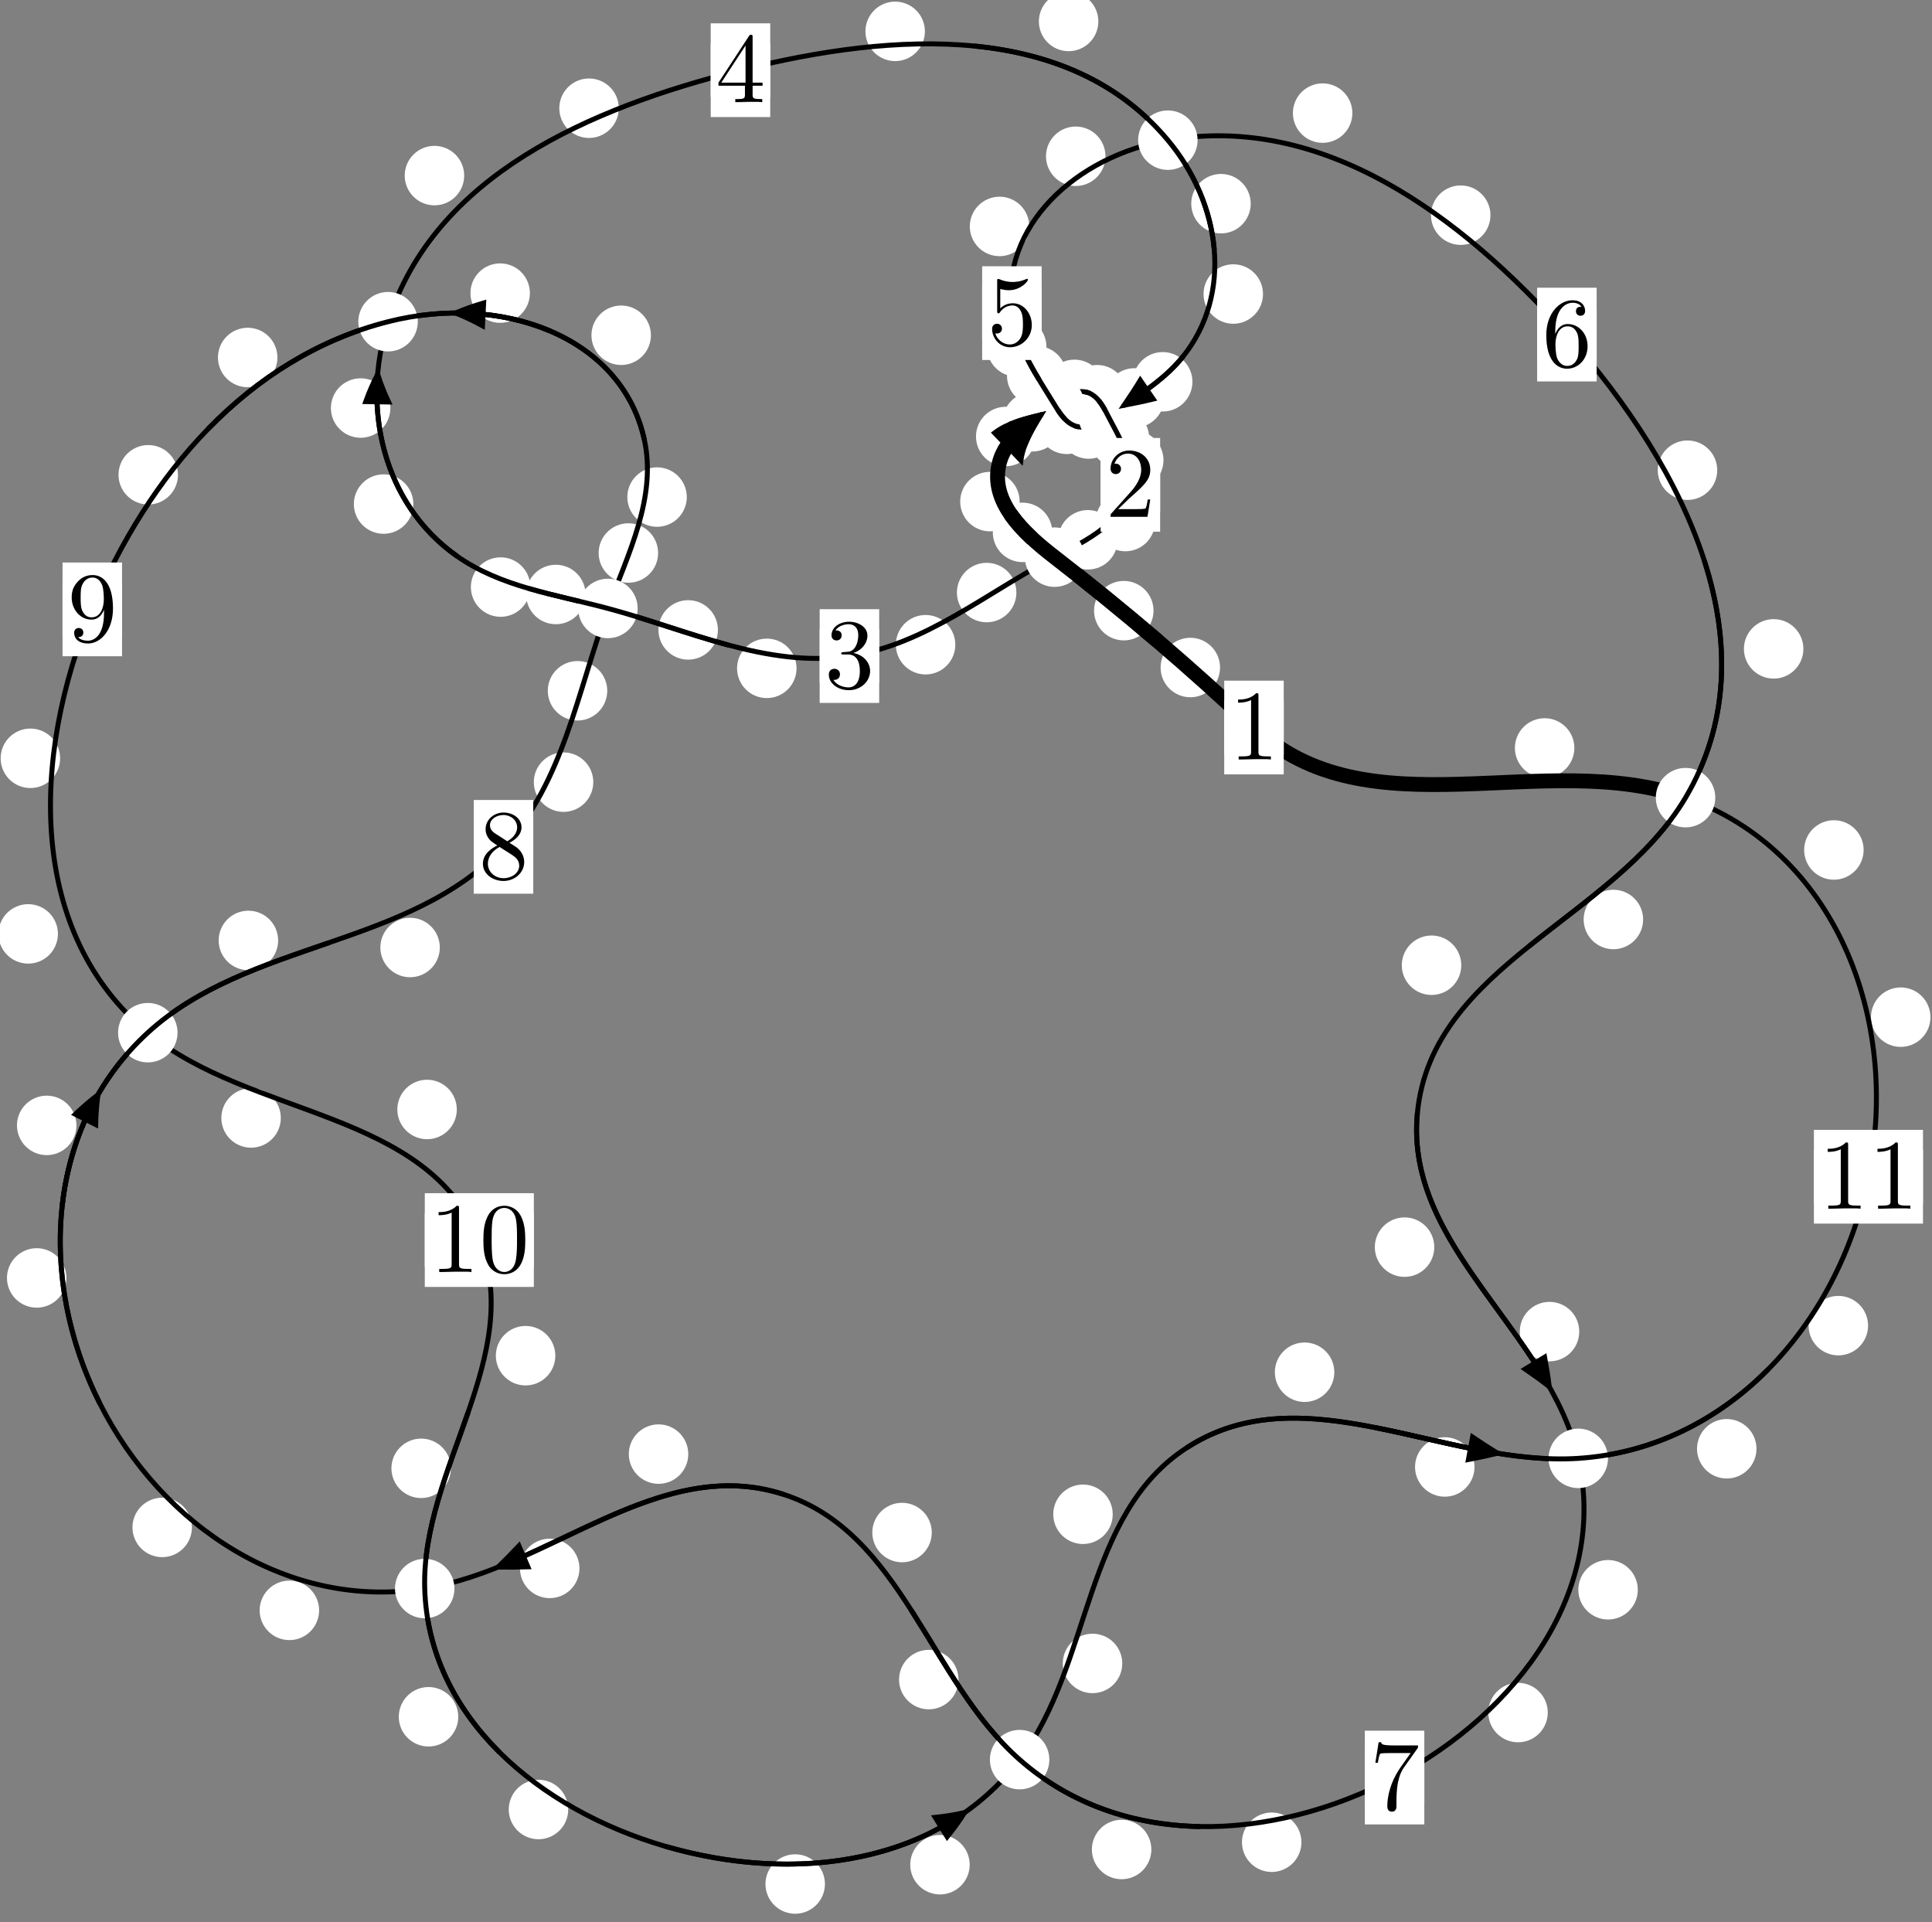 <?xml version="1.0"?>
<!-- Created by MetaPost 1.999 on 2021.07.06:0015 -->
<svg version="1.1" xmlns="http://www.w3.org/2000/svg" xmlns:xlink="http://www.w3.org/1999/xlink" width="194.192" height="193.186" viewBox="0 0 194.192 193.186">
<rect x="0" y="0" width="194.192" height="193.186" fill="#808080" stroke="none"/>
<!-- Original BoundingBox: -106.155518 -136.353424 88.036850 56.832718 -->
  <defs>
    <g transform="scale(0.01,0.01)" id="GLYPHcmr10_48">
      <path style="fill-rule: evenodd;" d="M460 -320C460 -400,455 -480,420 -554C374 -650,292 -666,250 -666C190 -666,117 -640,76 -547C44 -478,39 -400,39 -320C39 -245,43 -155,84 -79C127 2,200 22,249 22C303 22,379 1,423 -94C455 -163,460 -241,460 -320M249 -0C210 -0,151 -25,133 -121C122 -181,122 -273,122 -332C122 -396,122 -462,130 -516C149 -635,224 -644,249 -644C282 -644,348 -626,367 -527C377 -471,377 -395,377 -332C377 -257,377 -189,366 -125C351 -30,294 -0,249 -0"></path>
    </g>
    <g transform="scale(0.01,0.01)" id="GLYPHcmr10_49">
      <path style="fill-rule: evenodd;" d="M294 -640C294 -664,294 -666,271 -666C209 -602,121 -602,89 -602L89 -571C109 -571,168 -571,220 -597L220 -79C220 -43,217 -31,127 -31L95 -31L95 -0L257 -0L130 -3L217 -3L257 -3L297 -3L384 -3L419 -0L419 -31L387 -31C297 -31,294 -42,294 -79"></path>
    </g>
    <g transform="scale(0.01,0.01)" id="GLYPHcmr10_50">
      <path style="fill-rule: evenodd;" d="M127 -77L233 -180C389 -318,449 -372,449 -472C449 -586,359 -666,237 -666C124 -666,50 -574,50 -485C50 -429,100 -429,103 -429C120 -429,155 -441,155 -482C155 -508,137 -534,102 -534C94 -534,92 -534,89 -533C112 -598,166 -635,224 -635C315 -635,358 -554,358 -472C358 -392,308 -313,253 -251L61 -37C50 -26,50 -24,50 -0L421 -0L449 -174L424 -174C419 -144,412 -100,402 -85C395 -77,329 -77,307 -77"></path>
    </g>
    <g transform="scale(0.01,0.01)" id="GLYPHcmr10_51">
      <path style="fill-rule: evenodd;" d="M290 -352C372 -379,430 -449,430 -528C430 -610,342 -666,246 -666C145 -666,69 -606,69 -530C69 -497,91 -478,120 -478C151 -478,171 -500,171 -529C171 -579,124 -579,109 -579C140 -628,206 -641,242 -641C283 -641,338 -619,338 -529C338 -517,336 -459,310 -415C280 -367,246 -364,221 -363C213 -362,189 -360,182 -360C174 -359,167 -358,167 -348C167 -337,174 -337,191 -337L235 -337C317 -337,354 -269,354 -171C354 -35,285 -6,241 -6C198 -6,123 -23,88 -82C123 -77,154 -99,154 -137C154 -173,127 -193,98 -193C74 -193,42 -179,42 -135C42 -44,135 22,244 22C366 22,457 -69,457 -171C457 -253,394 -331,290 -352"></path>
    </g>
    <g transform="scale(0.01,0.01)" id="GLYPHcmr10_52">
      <path style="fill-rule: evenodd;" d="M294 -165L294 -78C294 -42,292 -31,218 -31L197 -31L197 -0L332 -0L238 -3L290 -3L332 -3L374 -3L427 -3L468 -0L468 -31L447 -31C373 -31,371 -42,371 -78L371 -165L471 -165L471 -196L371 -196L371 -651C371 -671,371 -677,355 -677C346 -677,343 -677,335 -665L28 -196L28 -165M300 -196L56 -196L300 -569"></path>
    </g>
    <g transform="scale(0.01,0.01)" id="GLYPHcmr10_53">
      <path style="fill-rule: evenodd;" d="M449 -201C449 -320,367 -420,259 -420C211 -420,168 -404,132 -369L132 -564C152 -558,185 -551,217 -551C340 -551,410 -642,410 -655C410 -661,407 -666,400 -666C399 -666,397 -666,392 -663C372 -654,323 -634,256 -634C216 -634,170 -641,123 -662C115 -665,113 -665,111 -665C101 -665,101 -657,101 -641L101 -345C101 -327,101 -319,115 -319C122 -319,124 -322,128 -328C139 -344,176 -398,257 -398C309 -398,334 -352,342 -334C358 -297,360 -258,360 -208C360 -173,360 -113,336 -71C312 -32,275 -6,229 -6C156 -6,99 -59,82 -118C85 -117,88 -116,99 -116C132 -116,149 -141,149 -165C149 -189,132 -214,99 -214C85 -214,50 -207,50 -161C50 -75,119 22,231 22C347 22,449 -74,449 -201"></path>
    </g>
    <g transform="scale(0.01,0.01)" id="GLYPHcmr10_54">
      <path style="fill-rule: evenodd;" d="M132 -328L132 -352C132 -605,256 -641,307 -641C331 -641,373 -635,395 -601C380 -601,340 -601,340 -556C340 -525,364 -510,386 -510C402 -510,432 -519,432 -558C432 -618,388 -666,305 -666C177 -666,42 -537,42 -316C42 -49,158 22,251 22C362 22,457 -72,457 -204C457 -331,368 -427,257 -427C189 -427,152 -376,132 -328M251 -6C188 -6,158 -66,152 -81C134 -128,134 -208,134 -226C134 -304,166 -404,256 -404C272 -404,318 -404,349 -342C367 -305,367 -254,367 -205C367 -157,367 -107,350 -71C320 -11,274 -6,251 -6"></path>
    </g>
    <g transform="scale(0.01,0.01)" id="GLYPHcmr10_55">
      <path style="fill-rule: evenodd;" d="M476 -609C485 -621,485 -623,485 -644L242 -644C120 -644,118 -657,114 -676L89 -676L56 -470L81 -470C84 -486,93 -549,106 -561C113 -567,191 -567,204 -567L411 -567C400 -551,321 -442,299 -409C209 -274,176 -135,176 -33C176 -23,176 22,222 22C268 22,268 -23,268 -33L268 -84C268 -139,271 -194,279 -248C283 -271,297 -357,341 -419"></path>
    </g>
    <g transform="scale(0.01,0.01)" id="GLYPHcmr10_56">
      <path style="fill-rule: evenodd;" d="M163 -457C117 -487,113 -521,113 -538C113 -599,178 -641,249 -641C322 -641,386 -589,386 -517C386 -460,347 -412,287 -377M309 -362C381 -399,430 -451,430 -517C430 -609,341 -666,250 -666C150 -666,69 -592,69 -499C69 -481,71 -436,113 -389C124 -377,161 -352,186 -335C128 -306,42 -250,42 -151C42 -45,144 22,249 22C362 22,457 -61,457 -168C457 -204,446 -249,408 -291C389 -312,373 -322,309 -362M209 -320L332 -242C360 -223,407 -193,407 -132C407 -58,332 -6,250 -6C164 -6,92 -68,92 -151C92 -209,124 -273,209 -320"></path>
    </g>
    <g transform="scale(0.01,0.01)" id="GLYPHcmr10_57">
      <path style="fill-rule: evenodd;" d="M367 -318L367 -286C367 -52,263 -6,205 -6C188 -6,134 -8,107 -42C151 -42,159 -71,159 -88C159 -119,135 -134,113 -134C97 -134,67 -125,67 -86C67 -19,121 22,206 22C335 22,457 -114,457 -329C457 -598,342 -666,253 -666C198 -666,149 -648,106 -603C65 -558,42 -516,42 -441C42 -316,130 -218,242 -218C303 -218,344 -260,367 -318M243 -241C227 -241,181 -241,150 -304C132 -341,132 -391,132 -440C132 -494,132 -541,153 -578C180 -628,218 -641,253 -641C299 -641,332 -607,349 -562C361 -530,365 -467,365 -421C365 -338,331 -241,243 -241"></path>
    </g>
  </defs>
  <path d="M122.633 67.093C122.633 66.3,122.318 65.54,121.757 64.98C121.197 64.419,120.437 64.104,119.644 64.104C118.851 64.104,118.091 64.419,117.531 64.98C116.97 65.54,116.655 66.3,116.655 67.093C116.655 67.886,116.97 68.646,117.531 69.206C118.091 69.767,118.851 70.082,119.644 70.082C120.437 70.082,121.197 69.767,121.757 69.206C122.318 68.646,122.633 67.886,122.633 67.093Z" style="fill: rgb(100%,100%,100%);stroke: none;"></path>
  <path d="M129.03 73.124C129.03 72.332,128.715 71.572,128.155 71.011C127.594 70.451,126.834 70.136,126.041 70.136C125.249 70.136,124.488 70.451,123.928 71.011C123.367 71.572,123.053 72.332,123.053 73.124C123.053 73.917,123.367 74.677,123.928 75.238C124.488 75.798,125.249 76.113,126.041 76.113C126.834 76.113,127.594 75.798,128.155 75.238C128.715 74.677,129.03 73.917,129.03 73.124Z" style="fill: rgb(100%,100%,100%);stroke: none;"></path>
  <path d="M105.768 53.51C105.768 52.717,105.453 51.957,104.893 51.397C104.332 50.836,103.572 50.521,102.78 50.521C101.987 50.521,101.227 50.836,100.666 51.397C100.106 51.957,99.791 52.717,99.791 53.51C99.791 54.303,100.106 55.063,100.666 55.623C101.227 56.184,101.987 56.499,102.78 56.499C103.572 56.499,104.332 56.184,104.893 55.623C105.453 55.063,105.768 54.303,105.768 53.51Z" style="fill: rgb(100%,100%,100%);stroke: none;"></path>
  <path d="M115.944 61.378C115.944 60.585,115.629 59.825,115.069 59.265C114.508 58.704,113.748 58.389,112.956 58.389C112.163 58.389,111.403 58.704,110.842 59.265C110.282 59.825,109.967 60.585,109.967 61.378C109.967 62.171,110.282 62.931,110.842 63.491C111.403 64.052,112.163 64.367,112.956 64.367C113.748 64.367,114.508 64.052,115.069 63.491C115.629 62.931,115.944 62.171,115.944 61.378Z" style="fill: rgb(100%,100%,100%);stroke: none;"></path>
  <path d="M104.078 43.872C104.078 43.08,103.763 42.32,103.202 41.759C102.642 41.199,101.882 40.884,101.089 40.884C100.296 40.884,99.536 41.199,98.976 41.759C98.415 42.32,98.1 43.08,98.1 43.872C98.1 44.665,98.415 45.425,98.976 45.986C99.536 46.546,100.296 46.861,101.089 46.861C101.882 46.861,102.642 46.546,103.202 45.986C103.763 45.425,104.078 44.665,104.078 43.872Z" style="fill: rgb(100%,100%,100%);stroke: none;"></path>
  <path d="M102.49 50.416C102.49 49.623,102.175 48.863,101.615 48.303C101.054 47.742,100.294 47.427,99.501 47.427C98.709 47.427,97.949 47.742,97.388 48.303C96.828 48.863,96.513 49.623,96.513 50.416C96.513 51.209,96.828 51.969,97.388 52.529C97.949 53.09,98.709 53.405,99.501 53.405C100.294 53.405,101.054 53.09,101.615 52.529C102.175 51.969,102.49 51.209,102.49 50.416Z" style="fill: rgb(100%,100%,100%);stroke: none;"></path>
  <path d="M109.949 39.957C109.949 39.164,109.634 38.404,109.074 37.844C108.513 37.283,107.753 36.968,106.961 36.968C106.168 36.968,105.408 37.283,104.847 37.844C104.287 38.404,103.972 39.164,103.972 39.957C103.972 40.75,104.287 41.51,104.847 42.07C105.408 42.631,106.168 42.946,106.961 42.946C107.753 42.946,108.513 42.631,109.074 42.07C109.634 41.51,109.949 40.75,109.949 39.957Z" style="fill: rgb(100%,100%,100%);stroke: none;"></path>
  <path d="M106.758 42.394C106.758 41.602,106.443 40.842,105.883 40.281C105.322 39.721,104.562 39.406,103.77 39.406C102.977 39.406,102.217 39.721,101.656 40.281C101.096 40.842,100.781 41.602,100.781 42.394C100.781 43.187,101.096 43.947,101.656 44.508C102.217 45.068,102.977 45.383,103.77 45.383C104.562 45.383,105.322 45.068,105.883 44.508C106.443 43.947,106.758 43.187,106.758 42.394Z" style="fill: rgb(100%,100%,100%);stroke: none;"></path>
  <path d="M113.265 39.671C113.265 38.879,112.95 38.119,112.39 37.558C111.829 36.998,111.069 36.683,110.277 36.683C109.484 36.683,108.724 36.998,108.163 37.558C107.603 38.119,107.288 38.879,107.288 39.671C107.288 40.464,107.603 41.224,108.163 41.785C108.724 42.345,109.484 42.66,110.277 42.66C111.069 42.66,111.829 42.345,112.39 41.785C112.95 41.224,113.265 40.464,113.265 39.671Z" style="fill: rgb(100%,100%,100%);stroke: none;"></path>
  <path d="M110.986 39.136C110.986 38.343,110.671 37.583,110.11 37.022C109.55 36.462,108.79 36.147,107.997 36.147C107.204 36.147,106.444 36.462,105.884 37.022C105.323 37.583,105.008 38.343,105.008 39.136C105.008 39.928,105.323 40.688,105.884 41.249C106.444 41.809,107.204 42.124,107.997 42.124C108.79 42.124,109.55 41.809,110.11 41.249C110.671 40.688,110.986 39.928,110.986 39.136Z" style="fill: rgb(100%,100%,100%);stroke: none;"></path>
  <path d="M115.504 44.024C115.504 43.231,115.189 42.471,114.629 41.91C114.068 41.35,113.308 41.035,112.515 41.035C111.723 41.035,110.962 41.35,110.402 41.91C109.842 42.471,109.527 43.231,109.527 44.024C109.527 44.816,109.842 45.577,110.402 46.137C110.962 46.698,111.723 47.013,112.515 47.013C113.308 47.013,114.068 46.698,114.629 46.137C115.189 45.577,115.504 44.816,115.504 44.024Z" style="fill: rgb(100%,100%,100%);stroke: none;"></path>
  <path d="M113.837 40.785C113.837 39.992,113.522 39.232,112.962 38.671C112.401 38.111,111.641 37.796,110.848 37.796C110.056 37.796,109.296 38.111,108.735 38.671C108.175 39.232,107.86 39.992,107.86 40.785C107.86 41.577,108.175 42.337,108.735 42.898C109.296 43.458,110.056 43.773,110.848 43.773C111.641 43.773,112.401 43.458,112.962 42.898C113.522 42.337,113.837 41.577,113.837 40.785Z" style="fill: rgb(100%,100%,100%);stroke: none;"></path>
  <path d="M116.102 52.422C116.102 51.63,115.787 50.87,115.226 50.309C114.666 49.749,113.906 49.434,113.113 49.434C112.32 49.434,111.56 49.749,111 50.309C110.439 50.87,110.124 51.63,110.124 52.422C110.124 53.215,110.439 53.975,111 54.536C111.56 55.096,112.32 55.411,113.113 55.411C113.906 55.411,114.666 55.096,115.226 54.536C115.787 53.975,116.102 53.215,116.102 52.422Z" style="fill: rgb(100%,100%,100%);stroke: none;"></path>
  <path d="M116.945 46.255C116.945 45.462,116.63 44.702,116.07 44.142C115.509 43.581,114.749 43.266,113.956 43.266C113.163 43.266,112.403 43.581,111.843 44.142C111.282 44.702,110.967 45.462,110.967 46.255C110.967 47.048,111.282 47.808,111.843 48.368C112.403 48.929,113.163 49.244,113.956 49.244C114.749 49.244,115.509 48.929,116.07 48.368C116.63 47.808,116.945 47.048,116.945 46.255Z" style="fill: rgb(100%,100%,100%);stroke: none;"></path>
  <path d="M102.161 59.558C102.161 58.765,101.846 58.005,101.286 57.444C100.725 56.884,99.965 56.569,99.172 56.569C98.38 56.569,97.619 56.884,97.059 57.444C96.498 58.005,96.183 58.765,96.183 59.558C96.183 60.35,96.498 61.111,97.059 61.671C97.619 62.231,98.38 62.546,99.172 62.546C99.965 62.546,100.725 62.231,101.286 61.671C101.846 61.111,102.161 60.35,102.161 59.558Z" style="fill: rgb(100%,100%,100%);stroke: none;"></path>
  <path d="M112.338 54.255C112.338 53.462,112.023 52.702,111.463 52.141C110.902 51.581,110.142 51.266,109.349 51.266C108.557 51.266,107.797 51.581,107.236 52.141C106.676 52.702,106.361 53.462,106.361 54.255C106.361 55.047,106.676 55.808,107.236 56.368C107.797 56.929,108.557 57.243,109.349 57.243C110.142 57.243,110.902 56.929,111.463 56.368C112.023 55.808,112.338 55.047,112.338 54.255Z" style="fill: rgb(100%,100%,100%);stroke: none;"></path>
  <path d="M80.062 67.177C80.062 66.384,79.747 65.624,79.187 65.063C78.627 64.503,77.866 64.188,77.074 64.188C76.281 64.188,75.521 64.503,74.96 65.063C74.4 65.624,74.085 66.384,74.085 67.177C74.085 67.969,74.4 68.73,74.96 69.29C75.521 69.85,76.281 70.165,77.074 70.165C77.866 70.165,78.627 69.85,79.187 69.29C79.747 68.73,80.062 67.969,80.062 67.177Z" style="fill: rgb(100%,100%,100%);stroke: none;"></path>
  <path d="M96.022 64.802C96.022 64.009,95.707 63.249,95.146 62.688C94.586 62.128,93.826 61.813,93.033 61.813C92.24 61.813,91.48 62.128,90.92 62.688C90.359 63.249,90.044 64.009,90.044 64.802C90.044 65.594,90.359 66.355,90.92 66.915C91.48 67.476,92.24 67.79,93.033 67.79C93.826 67.79,94.586 67.476,95.146 66.915C95.707 66.355,96.022 65.594,96.022 64.802Z" style="fill: rgb(100%,100%,100%);stroke: none;"></path>
  <path d="M58.857 59.752C58.857 58.96,58.542 58.2,57.982 57.639C57.421 57.079,56.661 56.764,55.868 56.764C55.076 56.764,54.316 57.079,53.755 57.639C53.195 58.2,52.88 58.96,52.88 59.752C52.88 60.545,53.195 61.305,53.755 61.866C54.316 62.426,55.076 62.741,55.868 62.741C56.661 62.741,57.421 62.426,57.982 61.866C58.542 61.305,58.857 60.545,58.857 59.752Z" style="fill: rgb(100%,100%,100%);stroke: none;"></path>
  <path d="M72.16 63.313C72.16 62.521,71.845 61.76,71.284 61.2C70.724 60.639,69.964 60.325,69.171 60.325C68.378 60.325,67.618 60.639,67.058 61.2C66.497 61.76,66.182 62.521,66.182 63.313C66.182 64.106,66.497 64.866,67.058 65.427C67.618 65.987,68.378 66.302,69.171 66.302C69.964 66.302,70.724 65.987,71.284 65.427C71.845 64.866,72.16 64.106,72.16 63.313Z" style="fill: rgb(100%,100%,100%);stroke: none;"></path>
  <path d="M41.545 50.665C41.545 49.872,41.23 49.112,40.669 48.551C40.109 47.991,39.349 47.676,38.556 47.676C37.763 47.676,37.003 47.991,36.443 48.551C35.882 49.112,35.567 49.872,35.567 50.665C35.567 51.457,35.882 52.218,36.443 52.778C37.003 53.339,37.763 53.653,38.556 53.653C39.349 53.653,40.109 53.339,40.669 52.778C41.23 52.218,41.545 51.457,41.545 50.665Z" style="fill: rgb(100%,100%,100%);stroke: none;"></path>
  <path d="M53.307 59.007C53.307 58.214,52.992 57.454,52.431 56.894C51.871 56.333,51.111 56.018,50.318 56.018C49.525 56.018,48.765 56.333,48.205 56.894C47.644 57.454,47.329 58.214,47.329 59.007C47.329 59.8,47.644 60.56,48.205 61.12C48.765 61.681,49.525 61.996,50.318 61.996C51.111 61.996,51.871 61.681,52.431 61.12C52.992 60.56,53.307 59.8,53.307 59.007Z" style="fill: rgb(100%,100%,100%);stroke: none;"></path>
  <path d="M46.657 17.65C46.657 16.857,46.342 16.097,45.781 15.536C45.221 14.976,44.461 14.661,43.668 14.661C42.875 14.661,42.115 14.976,41.555 15.536C40.994 16.097,40.679 16.857,40.679 17.65C40.679 18.443,40.994 19.203,41.555 19.763C42.115 20.324,42.875 20.639,43.668 20.639C44.461 20.639,45.221 20.324,45.781 19.763C46.342 19.203,46.657 18.443,46.657 17.65Z" style="fill: rgb(100%,100%,100%);stroke: none;"></path>
  <path d="M39.238 41.012C39.238 40.219,38.923 39.459,38.362 38.899C37.802 38.338,37.041 38.023,36.249 38.023C35.456 38.023,34.696 38.338,34.135 38.899C33.575 39.459,33.26 40.219,33.26 41.012C33.26 41.805,33.575 42.565,34.135 43.125C34.696 43.686,35.456 44.001,36.249 44.001C37.041 44.001,37.802 43.686,38.362 43.125C38.923 42.565,39.238 41.805,39.238 41.012Z" style="fill: rgb(100%,100%,100%);stroke: none;"></path>
  <path d="M92.965 3.152C92.965 2.36,92.65 1.599,92.089 1.039C91.529 0.478,90.769 0.163,89.976 0.163C89.183 0.163,88.423 0.478,87.863 1.039C87.302 1.599,86.987 2.36,86.987 3.152C86.987 3.945,87.302 4.705,87.863 5.266C88.423 5.826,89.183 6.141,89.976 6.141C90.769 6.141,91.529 5.826,92.089 5.266C92.65 4.705,92.965 3.945,92.965 3.152Z" style="fill: rgb(100%,100%,100%);stroke: none;"></path>
  <path d="M62.194 10.877C62.194 10.084,61.879 9.324,61.319 8.764C60.758 8.203,59.998 7.888,59.206 7.888C58.413 7.888,57.653 8.203,57.092 8.764C56.532 9.324,56.217 10.084,56.217 10.877C56.217 11.67,56.532 12.43,57.092 12.99C57.653 13.551,58.413 13.866,59.206 13.866C59.998 13.866,60.758 13.551,61.319 12.99C61.879 12.43,62.194 11.67,62.194 10.877Z" style="fill: rgb(100%,100%,100%);stroke: none;"></path>
  <path d="M125.714 20.474C125.714 19.681,125.399 18.921,124.838 18.36C124.278 17.8,123.518 17.485,122.725 17.485C121.932 17.485,121.172 17.8,120.612 18.36C120.051 18.921,119.736 19.681,119.736 20.474C119.736 21.266,120.051 22.026,120.612 22.587C121.172 23.147,121.932 23.462,122.725 23.462C123.518 23.462,124.278 23.147,124.838 22.587C125.399 22.026,125.714 21.266,125.714 20.474Z" style="fill: rgb(100%,100%,100%);stroke: none;"></path>
  <path d="M110.399 2.156C110.399 1.363,110.084 0.603,109.523 0.043C108.963 -0.518,108.203 -0.833,107.41 -0.833C106.617 -0.833,105.857 -0.518,105.297 0.043C104.736 0.603,104.421 1.363,104.421 2.156C104.421 2.949,104.736 3.709,105.297 4.269C105.857 4.83,106.617 5.145,107.41 5.145C108.203 5.145,108.963 4.83,109.523 4.269C110.084 3.709,110.399 2.949,110.399 2.156Z" style="fill: rgb(100%,100%,100%);stroke: none;"></path>
  <path d="M119.856 38.374C119.856 37.582,119.541 36.822,118.981 36.261C118.42 35.701,117.66 35.386,116.867 35.386C116.075 35.386,115.314 35.701,114.754 36.261C114.193 36.822,113.878 37.582,113.878 38.374C113.878 39.167,114.193 39.927,114.754 40.488C115.314 41.048,116.075 41.363,116.867 41.363C117.66 41.363,118.42 41.048,118.981 40.488C119.541 39.927,119.856 39.167,119.856 38.374Z" style="fill: rgb(100%,100%,100%);stroke: none;"></path>
  <path d="M126.949 29.553C126.949 28.76,126.634 28,126.073 27.44C125.513 26.879,124.753 26.564,123.96 26.564C123.167 26.564,122.407 26.879,121.847 27.44C121.286 28,120.971 28.76,120.971 29.553C120.971 30.346,121.286 31.106,121.847 31.666C122.407 32.227,123.167 32.542,123.96 32.542C124.753 32.542,125.513 32.227,126.073 31.666C126.634 31.106,126.949 30.346,126.949 29.553Z" style="fill: rgb(100%,100%,100%);stroke: none;"></path>
  <path d="M113.429 42.447C113.429 41.655,113.114 40.894,112.554 40.334C111.993 39.774,111.233 39.459,110.441 39.459C109.648 39.459,108.888 39.774,108.327 40.334C107.767 40.894,107.452 41.655,107.452 42.447C107.452 43.24,107.767 44,108.327 44.561C108.888 45.121,109.648 45.436,110.441 45.436C111.233 45.436,111.993 45.121,112.554 44.561C113.114 44,113.429 43.24,113.429 42.447Z" style="fill: rgb(100%,100%,100%);stroke: none;"></path>
  <path d="M117.013 39.996C117.013 39.203,116.698 38.443,116.138 37.883C115.577 37.322,114.817 37.007,114.024 37.007C113.232 37.007,112.472 37.322,111.911 37.883C111.351 38.443,111.036 39.203,111.036 39.996C111.036 40.789,111.351 41.549,111.911 42.109C112.472 42.67,113.232 42.985,114.024 42.985C114.817 42.985,115.577 42.67,116.138 42.109C116.698 41.549,117.013 40.789,117.013 39.996Z" style="fill: rgb(100%,100%,100%);stroke: none;"></path>
  <path d="M110.224 42.652C110.224 41.859,109.909 41.099,109.348 40.539C108.788 39.978,108.028 39.663,107.235 39.663C106.442 39.663,105.682 39.978,105.122 40.539C104.561 41.099,104.246 41.859,104.246 42.652C104.246 43.445,104.561 44.205,105.122 44.765C105.682 45.326,106.442 45.641,107.235 45.641C108.028 45.641,108.788 45.326,109.348 44.765C109.909 44.205,110.224 43.445,110.224 42.652Z" style="fill: rgb(100%,100%,100%);stroke: none;"></path>
  <path d="M112.415 43.121C112.415 42.328,112.1 41.568,111.539 41.008C110.979 40.447,110.219 40.132,109.426 40.132C108.633 40.132,107.873 40.447,107.313 41.008C106.752 41.568,106.437 42.328,106.437 43.121C106.437 43.914,106.752 44.674,107.313 45.234C107.873 45.795,108.633 46.11,109.426 46.11C110.219 46.11,110.979 45.795,111.539 45.234C112.1 44.674,112.415 43.914,112.415 43.121Z" style="fill: rgb(100%,100%,100%);stroke: none;"></path>
  <path d="M107.195 37.771C107.195 36.978,106.88 36.218,106.32 35.658C105.759 35.097,104.999 34.782,104.206 34.782C103.414 34.782,102.653 35.097,102.093 35.658C101.532 36.218,101.217 36.978,101.217 37.771C101.217 38.564,101.532 39.324,102.093 39.884C102.653 40.445,103.414 40.76,104.206 40.76C104.999 40.76,105.759 40.445,106.32 39.884C106.88 39.324,107.195 38.564,107.195 37.771Z" style="fill: rgb(100%,100%,100%);stroke: none;"></path>
  <path d="M109.574 41.643C109.574 40.851,109.259 40.09,108.698 39.53C108.138 38.969,107.378 38.655,106.585 38.655C105.792 38.655,105.032 38.969,104.472 39.53C103.911 40.09,103.596 40.851,103.596 41.643C103.596 42.436,103.911 43.196,104.472 43.757C105.032 44.317,105.792 44.632,106.585 44.632C107.378 44.632,108.138 44.317,108.698 43.757C109.259 43.196,109.574 42.436,109.574 41.643Z" style="fill: rgb(100%,100%,100%);stroke: none;"></path>
  <path d="M103.456 22.759C103.456 21.967,103.141 21.206,102.58 20.646C102.02 20.085,101.26 19.771,100.467 19.771C99.674 19.771,98.914 20.085,98.354 20.646C97.793 21.206,97.478 21.967,97.478 22.759C97.478 23.552,97.793 24.312,98.354 24.873C98.914 25.433,99.674 25.748,100.467 25.748C101.26 25.748,102.02 25.433,102.58 24.873C103.141 24.312,103.456 23.552,103.456 22.759Z" style="fill: rgb(100%,100%,100%);stroke: none;"></path>
  <path d="M105.185 34.875C105.185 34.082,104.87 33.322,104.309 32.761C103.749 32.201,102.989 31.886,102.196 31.886C101.403 31.886,100.643 32.201,100.083 32.761C99.522 33.322,99.207 34.082,99.207 34.875C99.207 35.667,99.522 36.427,100.083 36.988C100.643 37.548,101.403 37.863,102.196 37.863C102.989 37.863,103.749 37.548,104.309 36.988C104.87 36.427,105.185 35.667,105.185 34.875Z" style="fill: rgb(100%,100%,100%);stroke: none;"></path>
  <path d="M135.931 11.367C135.931 10.575,135.616 9.815,135.056 9.254C134.495 8.694,133.735 8.379,132.942 8.379C132.15 8.379,131.39 8.694,130.829 9.254C130.269 9.815,129.954 10.575,129.954 11.367C129.954 12.16,130.269 12.92,130.829 13.481C131.39 14.041,132.15 14.356,132.942 14.356C133.735 14.356,134.495 14.041,135.056 13.481C135.616 12.92,135.931 12.16,135.931 11.367Z" style="fill: rgb(100%,100%,100%);stroke: none;"></path>
  <path d="M111.114 15.707C111.114 14.914,110.799 14.154,110.238 13.593C109.678 13.033,108.918 12.718,108.125 12.718C107.332 12.718,106.572 13.033,106.012 13.593C105.451 14.154,105.136 14.914,105.136 15.707C105.136 16.499,105.451 17.26,106.012 17.82C106.572 18.381,107.332 18.695,108.125 18.695C108.918 18.695,109.678 18.381,110.238 17.82C110.799 17.26,111.114 16.499,111.114 15.707Z" style="fill: rgb(100%,100%,100%);stroke: none;"></path>
  <path d="M172.606 47.26C172.606 46.468,172.291 45.707,171.73 45.147C171.17 44.586,170.41 44.272,169.617 44.272C168.824 44.272,168.064 44.586,167.504 45.147C166.943 45.707,166.628 46.468,166.628 47.26C166.628 48.053,166.943 48.813,167.504 49.374C168.064 49.934,168.824 50.249,169.617 50.249C170.41 50.249,171.17 49.934,171.73 49.374C172.291 48.813,172.606 48.053,172.606 47.26Z" style="fill: rgb(100%,100%,100%);stroke: none;"></path>
  <path d="M149.81 21.627C149.81 20.834,149.495 20.074,148.935 19.513C148.374 18.953,147.614 18.638,146.821 18.638C146.029 18.638,145.269 18.953,144.708 19.513C144.148 20.074,143.833 20.834,143.833 21.627C143.833 22.419,144.148 23.18,144.708 23.74C145.269 24.301,146.029 24.616,146.821 24.616C147.614 24.616,148.374 24.301,148.935 23.74C149.495 23.18,149.81 22.419,149.81 21.627Z" style="fill: rgb(100%,100%,100%);stroke: none;"></path>
  <path d="M165.156 92.419C165.156 91.626,164.841 90.866,164.281 90.305C163.72 89.745,162.96 89.43,162.167 89.43C161.375 89.43,160.615 89.745,160.054 90.305C159.494 90.866,159.179 91.626,159.179 92.419C159.179 93.211,159.494 93.972,160.054 94.532C160.615 95.093,161.375 95.408,162.167 95.408C162.96 95.408,163.72 95.093,164.281 94.532C164.841 93.972,165.156 93.211,165.156 92.419Z" style="fill: rgb(100%,100%,100%);stroke: none;"></path>
  <path d="M181.265 65.219C181.265 64.426,180.951 63.666,180.39 63.106C179.83 62.545,179.069 62.23,178.277 62.23C177.484 62.23,176.724 62.545,176.163 63.106C175.603 63.666,175.288 64.426,175.288 65.219C175.288 66.012,175.603 66.772,176.163 67.332C176.724 67.893,177.484 68.208,178.277 68.208C179.069 68.208,179.83 67.893,180.39 67.332C180.951 66.772,181.265 66.012,181.265 65.219Z" style="fill: rgb(100%,100%,100%);stroke: none;"></path>
  <path d="M144.165 125.352C144.165 124.559,143.851 123.799,143.29 123.238C142.73 122.678,141.969 122.363,141.177 122.363C140.384 122.363,139.624 122.678,139.063 123.238C138.503 123.799,138.188 124.559,138.188 125.352C138.188 126.144,138.503 126.904,139.063 127.465C139.624 128.025,140.384 128.34,141.177 128.34C141.969 128.34,142.73 128.025,143.29 127.465C143.851 126.904,144.165 126.144,144.165 125.352Z" style="fill: rgb(100%,100%,100%);stroke: none;"></path>
  <path d="M146.877 97.017C146.877 96.224,146.562 95.464,146.002 94.903C145.441 94.343,144.681 94.028,143.888 94.028C143.096 94.028,142.335 94.343,141.775 94.903C141.214 95.464,140.899 96.224,140.899 97.017C140.899 97.809,141.214 98.57,141.775 99.13C142.335 99.691,143.096 100.005,143.888 100.005C144.681 100.005,145.441 99.691,146.002 99.13C146.562 98.57,146.877 97.809,146.877 97.017Z" style="fill: rgb(100%,100%,100%);stroke: none;"></path>
  <path d="M164.621 159.789C164.621 158.997,164.306 158.236,163.745 157.676C163.185 157.115,162.425 156.8,161.632 156.8C160.839 156.8,160.079 157.115,159.519 157.676C158.958 158.236,158.643 158.997,158.643 159.789C158.643 160.582,158.958 161.342,159.519 161.903C160.079 162.463,160.839 162.778,161.632 162.778C162.425 162.778,163.185 162.463,163.745 161.903C164.306 161.342,164.621 160.582,164.621 159.789Z" style="fill: rgb(100%,100%,100%);stroke: none;"></path>
  <path d="M158.736 133.841C158.736 133.048,158.421 132.288,157.861 131.728C157.3 131.167,156.54 130.852,155.747 130.852C154.955 130.852,154.195 131.167,153.634 131.728C153.074 132.288,152.759 133.048,152.759 133.841C152.759 134.634,153.074 135.394,153.634 135.954C154.195 136.515,154.955 136.83,155.747 136.83C156.54 136.83,157.3 136.515,157.861 135.954C158.421 135.394,158.736 134.634,158.736 133.841Z" style="fill: rgb(100%,100%,100%);stroke: none;"></path>
  <path d="M130.812 185.165C130.812 184.373,130.497 183.613,129.936 183.052C129.376 182.492,128.616 182.177,127.823 182.177C127.03 182.177,126.27 182.492,125.71 183.052C125.149 183.613,124.834 184.373,124.834 185.165C124.834 185.958,125.149 186.718,125.71 187.279C126.27 187.839,127.03 188.154,127.823 188.154C128.616 188.154,129.376 187.839,129.936 187.279C130.497 186.718,130.812 185.958,130.812 185.165Z" style="fill: rgb(100%,100%,100%);stroke: none;"></path>
  <path d="M155.572 172.131C155.572 171.338,155.257 170.578,154.697 170.018C154.136 169.457,153.376 169.142,152.583 169.142C151.791 169.142,151.031 169.457,150.47 170.018C149.91 170.578,149.595 171.338,149.595 172.131C149.595 172.924,149.91 173.684,150.47 174.244C151.031 174.805,151.791 175.12,152.583 175.12C153.376 175.12,154.136 174.805,154.697 174.244C155.257 173.684,155.572 172.924,155.572 172.131Z" style="fill: rgb(100%,100%,100%);stroke: none;"></path>
  <path d="M96.344 168.817C96.344 168.025,96.029 167.264,95.469 166.704C94.909 166.143,94.148 165.829,93.356 165.829C92.563 165.829,91.803 166.143,91.242 166.704C90.682 167.264,90.367 168.025,90.367 168.817C90.367 169.61,90.682 170.37,91.242 170.931C91.803 171.491,92.563 171.806,93.356 171.806C94.148 171.806,94.909 171.491,95.469 170.931C96.029 170.37,96.344 169.61,96.344 168.817Z" style="fill: rgb(100%,100%,100%);stroke: none;"></path>
  <path d="M115.726 185.894C115.726 185.102,115.411 184.341,114.85 183.781C114.29 183.22,113.53 182.906,112.737 182.906C111.944 182.906,111.184 183.22,110.624 183.781C110.063 184.341,109.748 185.102,109.748 185.894C109.748 186.687,110.063 187.447,110.624 188.008C111.184 188.568,111.944 188.883,112.737 188.883C113.53 188.883,114.29 188.568,114.85 188.008C115.411 187.447,115.726 186.687,115.726 185.894Z" style="fill: rgb(100%,100%,100%);stroke: none;"></path>
  <path d="M69.181 146.153C69.181 145.361,68.866 144.6,68.306 144.04C67.745 143.479,66.985 143.165,66.192 143.165C65.4 143.165,64.64 143.479,64.079 144.04C63.519 144.6,63.204 145.361,63.204 146.153C63.204 146.946,63.519 147.706,64.079 148.267C64.64 148.827,65.4 149.142,66.192 149.142C66.985 149.142,67.745 148.827,68.306 148.267C68.866 147.706,69.181 146.946,69.181 146.153Z" style="fill: rgb(100%,100%,100%);stroke: none;"></path>
  <path d="M93.656 154.037C93.656 153.244,93.341 152.484,92.78 151.924C92.22 151.363,91.46 151.048,90.667 151.048C89.874 151.048,89.114 151.363,88.553 151.924C87.993 152.484,87.678 153.244,87.678 154.037C87.678 154.83,87.993 155.59,88.553 156.15C89.114 156.711,89.874 157.026,90.667 157.026C91.46 157.026,92.22 156.711,92.78 156.15C93.341 155.59,93.656 154.83,93.656 154.037Z" style="fill: rgb(100%,100%,100%);stroke: none;"></path>
  <path d="M32.076 161.859C32.076 161.067,31.761 160.306,31.201 159.746C30.64 159.185,29.88 158.87,29.087 158.87C28.295 158.87,27.534 159.185,26.974 159.746C26.413 160.306,26.098 161.067,26.098 161.859C26.098 162.652,26.413 163.412,26.974 163.973C27.534 164.533,28.295 164.848,29.087 164.848C29.88 164.848,30.64 164.533,31.201 163.973C31.761 163.412,32.076 162.652,32.076 161.859Z" style="fill: rgb(100%,100%,100%);stroke: none;"></path>
  <path d="M58.243 157.642C58.243 156.849,57.928 156.089,57.368 155.529C56.807 154.968,56.047 154.653,55.254 154.653C54.462 154.653,53.701 154.968,53.141 155.529C52.58 156.089,52.265 156.849,52.265 157.642C52.265 158.435,52.58 159.195,53.141 159.755C53.701 160.316,54.462 160.631,55.254 160.631C56.047 160.631,56.807 160.316,57.368 159.755C57.928 159.195,58.243 158.435,58.243 157.642Z" style="fill: rgb(100%,100%,100%);stroke: none;"></path>
  <path d="M6.677 128.447C6.677 127.655,6.363 126.894,5.802 126.334C5.242 125.773,4.481 125.458,3.689 125.458C2.896 125.458,2.136 125.773,1.575 126.334C1.015 126.894,0.7 127.655,0.7 128.447C0.7 129.24,1.015 130,1.575 130.561C2.136 131.121,2.896 131.436,3.689 131.436C4.481 131.436,5.242 131.121,5.802 130.561C6.363 130,6.677 129.24,6.677 128.447Z" style="fill: rgb(100%,100%,100%);stroke: none;"></path>
  <path d="M19.291 153.523C19.291 152.73,18.976 151.97,18.416 151.409C17.855 150.849,17.095 150.534,16.302 150.534C15.51 150.534,14.75 150.849,14.189 151.409C13.629 151.97,13.314 152.73,13.314 153.523C13.314 154.315,13.629 155.075,14.189 155.636C14.75 156.196,15.51 156.511,16.302 156.511C17.095 156.511,17.855 156.196,18.416 155.636C18.976 155.075,19.291 154.315,19.291 153.523Z" style="fill: rgb(100%,100%,100%);stroke: none;"></path>
  <path d="M27.956 94.524C27.956 93.731,27.641 92.971,27.08 92.411C26.52 91.85,25.76 91.535,24.967 91.535C24.174 91.535,23.414 91.85,22.854 92.411C22.293 92.971,21.978 93.731,21.978 94.524C21.978 95.317,22.293 96.077,22.854 96.637C23.414 97.198,24.174 97.513,24.967 97.513C25.76 97.513,26.52 97.198,27.08 96.637C27.641 96.077,27.956 95.317,27.956 94.524Z" style="fill: rgb(100%,100%,100%);stroke: none;"></path>
  <path d="M7.684 113.114C7.684 112.322,7.369 111.562,6.808 111.001C6.248 110.441,5.487 110.126,4.695 110.126C3.902 110.126,3.142 110.441,2.581 111.001C2.021 111.562,1.706 112.322,1.706 113.114C1.706 113.907,2.021 114.667,2.581 115.228C3.142 115.788,3.902 116.103,4.695 116.103C5.487 116.103,6.248 115.788,6.808 115.228C7.369 114.667,7.684 113.907,7.684 113.114Z" style="fill: rgb(100%,100%,100%);stroke: none;"></path>
  <path d="M59.634 78.615C59.634 77.822,59.319 77.062,58.758 76.502C58.198 75.941,57.438 75.626,56.645 75.626C55.852 75.626,55.092 75.941,54.532 76.502C53.971 77.062,53.656 77.822,53.656 78.615C53.656 79.408,53.971 80.168,54.532 80.728C55.092 81.289,55.852 81.604,56.645 81.604C57.438 81.604,58.198 81.289,58.758 80.728C59.319 80.168,59.634 79.408,59.634 78.615Z" style="fill: rgb(100%,100%,100%);stroke: none;"></path>
  <path d="M44.208 95.234C44.208 94.442,43.893 93.682,43.333 93.121C42.772 92.561,42.012 92.246,41.219 92.246C40.427 92.246,39.666 92.561,39.106 93.121C38.546 93.682,38.231 94.442,38.231 95.234C38.231 96.027,38.546 96.787,39.106 97.348C39.666 97.908,40.427 98.223,41.219 98.223C42.012 98.223,42.772 97.908,43.333 97.348C43.893 96.787,44.208 96.027,44.208 95.234Z" style="fill: rgb(100%,100%,100%);stroke: none;"></path>
  <path d="M66.15 55.583C66.15 54.791,65.835 54.031,65.274 53.47C64.714 52.91,63.954 52.595,63.161 52.595C62.368 52.595,61.608 52.91,61.048 53.47C60.487 54.031,60.172 54.791,60.172 55.583C60.172 56.376,60.487 57.136,61.048 57.697C61.608 58.257,62.368 58.572,63.161 58.572C63.954 58.572,64.714 58.257,65.274 57.697C65.835 57.136,66.15 56.376,66.15 55.583Z" style="fill: rgb(100%,100%,100%);stroke: none;"></path>
  <path d="M61.037 69.431C61.037 68.638,60.722 67.878,60.162 67.318C59.601 66.757,58.841 66.442,58.048 66.442C57.256 66.442,56.495 66.757,55.935 67.318C55.374 67.878,55.06 68.638,55.06 69.431C55.06 70.224,55.374 70.984,55.935 71.544C56.495 72.105,57.256 72.42,58.048 72.42C58.841 72.42,59.601 72.105,60.162 71.544C60.722 70.984,61.037 70.224,61.037 69.431Z" style="fill: rgb(100%,100%,100%);stroke: none;"></path>
  <path d="M65.425 33.697C65.425 32.904,65.11 32.144,64.55 31.584C63.989 31.023,63.229 30.708,62.437 30.708C61.644 30.708,60.884 31.023,60.323 31.584C59.763 32.144,59.448 32.904,59.448 33.697C59.448 34.49,59.763 35.25,60.323 35.81C60.884 36.371,61.644 36.686,62.437 36.686C63.229 36.686,63.989 36.371,64.55 35.81C65.11 35.25,65.425 34.49,65.425 33.697Z" style="fill: rgb(100%,100%,100%);stroke: none;"></path>
  <path d="M69.032 49.961C69.032 49.168,68.717 48.408,68.157 47.847C67.596 47.287,66.836 46.972,66.044 46.972C65.251 46.972,64.491 47.287,63.93 47.847C63.37 48.408,63.055 49.168,63.055 49.961C63.055 50.753,63.37 51.513,63.93 52.074C64.491 52.634,65.251 52.949,66.044 52.949C66.836 52.949,67.596 52.634,68.157 52.074C68.717 51.513,69.032 50.753,69.032 49.961Z" style="fill: rgb(100%,100%,100%);stroke: none;"></path>
  <path d="M27.885 35.931C27.885 35.139,27.57 34.378,27.009 33.818C26.449 33.257,25.689 32.943,24.896 32.943C24.103 32.943,23.343 33.257,22.783 33.818C22.222 34.378,21.907 35.139,21.907 35.931C21.907 36.724,22.222 37.484,22.783 38.045C23.343 38.605,24.103 38.92,24.896 38.92C25.689 38.92,26.449 38.605,27.009 38.045C27.57 37.484,27.885 36.724,27.885 35.931Z" style="fill: rgb(100%,100%,100%);stroke: none;"></path>
  <path d="M53.263 29.462C53.263 28.669,52.948 27.909,52.387 27.349C51.827 26.788,51.067 26.473,50.274 26.473C49.481 26.473,48.721 26.788,48.161 27.349C47.6 27.909,47.285 28.669,47.285 29.462C47.285 30.255,47.6 31.015,48.161 31.575C48.721 32.136,49.481 32.451,50.274 32.451C51.067 32.451,51.827 32.136,52.387 31.575C52.948 31.015,53.263 30.255,53.263 29.462Z" style="fill: rgb(100%,100%,100%);stroke: none;"></path>
  <path d="M6.042 76.218C6.042 75.425,5.727 74.665,5.167 74.105C4.606 73.544,3.846 73.229,3.053 73.229C2.261 73.229,1.501 73.544,0.94 74.105C0.38 74.665,0.065 75.425,0.065 76.218C0.065 77.011,0.38 77.771,0.94 78.331C1.501 78.892,2.261 79.207,3.053 79.207C3.846 79.207,4.606 78.892,5.167 78.331C5.727 77.771,6.042 77.011,6.042 76.218Z" style="fill: rgb(100%,100%,100%);stroke: none;"></path>
  <path d="M17.889 47.721C17.889 46.928,17.575 46.168,17.014 45.607C16.454 45.047,15.693 44.732,14.901 44.732C14.108 44.732,13.348 45.047,12.787 45.607C12.227 46.168,11.912 46.928,11.912 47.721C11.912 48.513,12.227 49.274,12.787 49.834C13.348 50.395,14.108 50.709,14.901 50.709C15.693 50.709,16.454 50.395,17.014 49.834C17.575 49.274,17.889 48.513,17.889 47.721Z" style="fill: rgb(100%,100%,100%);stroke: none;"></path>
  <path d="M28.225 112.367C28.225 111.575,27.91 110.815,27.349 110.254C26.789 109.694,26.029 109.379,25.236 109.379C24.443 109.379,23.683 109.694,23.123 110.254C22.562 110.815,22.247 111.575,22.247 112.367C22.247 113.16,22.562 113.92,23.123 114.481C23.683 115.041,24.443 115.356,25.236 115.356C26.029 115.356,26.789 115.041,27.349 114.481C27.91 113.92,28.225 113.16,28.225 112.367Z" style="fill: rgb(100%,100%,100%);stroke: none;"></path>
  <path d="M5.822 93.866C5.822 93.074,5.507 92.313,4.947 91.753C4.386 91.193,3.626 90.878,2.833 90.878C2.041 90.878,1.28 91.193,0.72 91.753C0.159 92.313,-0.156 93.074,-0.156 93.866C-0.156 94.659,0.159 95.419,0.72 95.98C1.28 96.54,2.041 96.855,2.833 96.855C3.626 96.855,4.386 96.54,4.947 95.98C5.507 95.419,5.822 94.659,5.822 93.866Z" style="fill: rgb(100%,100%,100%);stroke: none;"></path>
  <path d="M55.817 136.262C55.817 135.469,55.502 134.709,54.941 134.149C54.381 133.588,53.621 133.273,52.828 133.273C52.035 133.273,51.275 133.588,50.715 134.149C50.154 134.709,49.839 135.469,49.839 136.262C49.839 137.055,50.154 137.815,50.715 138.375C51.275 138.936,52.035 139.251,52.828 139.251C53.621 139.251,54.381 138.936,54.941 138.375C55.502 137.815,55.817 137.055,55.817 136.262Z" style="fill: rgb(100%,100%,100%);stroke: none;"></path>
  <path d="M45.915 111.515C45.915 110.722,45.6 109.962,45.039 109.401C44.479 108.841,43.719 108.526,42.926 108.526C42.133 108.526,41.373 108.841,40.813 109.401C40.252 109.962,39.937 110.722,39.937 111.515C39.937 112.307,40.252 113.067,40.813 113.628C41.373 114.188,42.133 114.503,42.926 114.503C43.719 114.503,44.479 114.188,45.039 113.628C45.6 113.067,45.915 112.307,45.915 111.515Z" style="fill: rgb(100%,100%,100%);stroke: none;"></path>
  <path d="M46.061 172.554C46.061 171.761,45.746 171.001,45.186 170.441C44.625 169.88,43.865 169.565,43.073 169.565C42.28 169.565,41.52 169.88,40.959 170.441C40.399 171.001,40.084 171.761,40.084 172.554C40.084 173.347,40.399 174.107,40.959 174.667C41.52 175.228,42.28 175.543,43.073 175.543C43.865 175.543,44.625 175.228,45.186 174.667C45.746 174.107,46.061 173.347,46.061 172.554Z" style="fill: rgb(100%,100%,100%);stroke: none;"></path>
  <path d="M45.32 147.583C45.32 146.79,45.005 146.03,44.445 145.469C43.884 144.909,43.124 144.594,42.332 144.594C41.539 144.594,40.779 144.909,40.218 145.469C39.658 146.03,39.343 146.79,39.343 147.583C39.343 148.375,39.658 149.135,40.218 149.696C40.779 150.256,41.539 150.571,42.332 150.571C43.124 150.571,43.884 150.256,44.445 149.696C45.005 149.135,45.32 148.375,45.32 147.583Z" style="fill: rgb(100%,100%,100%);stroke: none;"></path>
  <path d="M82.917 189.365C82.917 188.572,82.602 187.812,82.041 187.251C81.481 186.691,80.721 186.376,79.928 186.376C79.135 186.376,78.375 186.691,77.814 187.251C77.254 187.812,76.939 188.572,76.939 189.365C76.939 190.157,77.254 190.918,77.814 191.478C78.375 192.038,79.135 192.353,79.928 192.353C80.721 192.353,81.481 192.038,82.041 191.478C82.602 190.918,82.917 190.157,82.917 189.365Z" style="fill: rgb(100%,100%,100%);stroke: none;"></path>
  <path d="M57.114 181.875C57.114 181.082,56.799 180.322,56.238 179.761C55.678 179.201,54.917 178.886,54.125 178.886C53.332 178.886,52.572 179.201,52.011 179.761C51.451 180.322,51.136 181.082,51.136 181.875C51.136 182.667,51.451 183.428,52.011 183.988C52.572 184.549,53.332 184.864,54.125 184.864C54.917 184.864,55.678 184.549,56.238 183.988C56.799 183.428,57.114 182.667,57.114 181.875Z" style="fill: rgb(100%,100%,100%);stroke: none;"></path>
  <path d="M112.803 167.193C112.803 166.401,112.488 165.64,111.927 165.08C111.367 164.519,110.607 164.205,109.814 164.205C109.021 164.205,108.261 164.519,107.701 165.08C107.14 165.64,106.825 166.401,106.825 167.193C106.825 167.986,107.14 168.746,107.701 169.307C108.261 169.867,109.021 170.182,109.814 170.182C110.607 170.182,111.367 169.867,111.927 169.307C112.488 168.746,112.803 167.986,112.803 167.193Z" style="fill: rgb(100%,100%,100%);stroke: none;"></path>
  <path d="M97.468 187.423C97.468 186.63,97.153 185.87,96.593 185.31C96.032 184.749,95.272 184.434,94.479 184.434C93.687 184.434,92.927 184.749,92.366 185.31C91.806 185.87,91.491 186.63,91.491 187.423C91.491 188.216,91.806 188.976,92.366 189.536C92.927 190.097,93.687 190.412,94.479 190.412C95.272 190.412,96.032 190.097,96.593 189.536C97.153 188.976,97.468 188.216,97.468 187.423Z" style="fill: rgb(100%,100%,100%);stroke: none;"></path>
  <path d="M134.117 137.924C134.117 137.131,133.802 136.371,133.242 135.811C132.681 135.25,131.921 134.935,131.128 134.935C130.336 134.935,129.575 135.25,129.015 135.811C128.455 136.371,128.14 137.131,128.14 137.924C128.14 138.717,128.455 139.477,129.015 140.037C129.575 140.598,130.336 140.913,131.128 140.913C131.921 140.913,132.681 140.598,133.242 140.037C133.802 139.477,134.117 138.717,134.117 137.924Z" style="fill: rgb(100%,100%,100%);stroke: none;"></path>
  <path d="M111.843 152.202C111.843 151.409,111.528 150.649,110.968 150.088C110.407 149.528,109.647 149.213,108.855 149.213C108.062 149.213,107.302 149.528,106.741 150.088C106.181 150.649,105.866 151.409,105.866 152.202C105.866 152.994,106.181 153.754,106.741 154.315C107.302 154.875,108.062 155.19,108.855 155.19C109.647 155.19,110.407 154.875,110.968 154.315C111.528 153.754,111.843 152.994,111.843 152.202Z" style="fill: rgb(100%,100%,100%);stroke: none;"></path>
  <path d="M176.55 145.618C176.55 144.826,176.235 144.065,175.675 143.505C175.114 142.945,174.354 142.63,173.561 142.63C172.769 142.63,172.008 142.945,171.448 143.505C170.888 144.065,170.573 144.826,170.573 145.618C170.573 146.411,170.888 147.171,171.448 147.732C172.008 148.292,172.769 148.607,173.561 148.607C174.354 148.607,175.114 148.292,175.675 147.732C176.235 147.171,176.55 146.411,176.55 145.618Z" style="fill: rgb(100%,100%,100%);stroke: none;"></path>
  <path d="M148.208 147.446C148.208 146.653,147.893 145.893,147.332 145.332C146.772 144.772,146.012 144.457,145.219 144.457C144.426 144.457,143.666 144.772,143.106 145.332C142.545 145.893,142.23 146.653,142.23 147.446C142.23 148.238,142.545 148.998,143.106 149.559C143.666 150.119,144.426 150.434,145.219 150.434C146.012 150.434,146.772 150.119,147.332 149.559C147.893 148.998,148.208 148.238,148.208 147.446Z" style="fill: rgb(100%,100%,100%);stroke: none;"></path>
  <path d="M194.037 102.237C194.037 101.444,193.722 100.684,193.161 100.123C192.601 99.563,191.841 99.248,191.048 99.248C190.255 99.248,189.495 99.563,188.935 100.123C188.374 100.684,188.059 101.444,188.059 102.237C188.059 103.029,188.374 103.79,188.935 104.35C189.495 104.91,190.255 105.225,191.048 105.225C191.841 105.225,192.601 104.91,193.161 104.35C193.722 103.79,194.037 103.029,194.037 102.237Z" style="fill: rgb(100%,100%,100%);stroke: none;"></path>
  <path d="M187.766 133.241C187.766 132.449,187.451 131.688,186.891 131.128C186.33 130.567,185.57 130.253,184.777 130.253C183.985 130.253,183.225 130.567,182.664 131.128C182.104 131.688,181.789 132.449,181.789 133.241C181.789 134.034,182.104 134.794,182.664 135.355C183.225 135.915,183.985 136.23,184.777 136.23C185.57 136.23,186.33 135.915,186.891 135.355C187.451 134.794,187.766 134.034,187.766 133.241Z" style="fill: rgb(100%,100%,100%);stroke: none;"></path>
  <path d="M158.244 75.178C158.244 74.385,157.929 73.625,157.369 73.064C156.808 72.504,156.048 72.189,155.256 72.189C154.463 72.189,153.703 72.504,153.142 73.064C152.582 73.625,152.267 74.385,152.267 75.178C152.267 75.97,152.582 76.731,153.142 77.291C153.703 77.852,154.463 78.166,155.256 78.166C156.048 78.166,156.808 77.852,157.369 77.291C157.929 76.731,158.244 75.97,158.244 75.178Z" style="fill: rgb(100%,100%,100%);stroke: none;"></path>
  <path d="M187.319 85.432C187.319 84.639,187.005 83.879,186.444 83.318C185.884 82.758,185.123 82.443,184.331 82.443C183.538 82.443,182.778 82.758,182.217 83.318C181.657 83.879,181.342 84.639,181.342 85.432C181.342 86.224,181.657 86.985,182.217 87.545C182.778 88.106,183.538 88.42,184.331 88.42C185.123 88.42,185.884 88.106,186.444 87.545C187.005 86.985,187.319 86.224,187.319 85.432Z" style="fill: rgb(100%,100%,100%);stroke: none;"></path>
  <path d="M126.041 73.124C119.644 67.093,112.956 61.378,106 56C102.78 53.51,99.501 50.416,100.425 46.61C101.089 43.872,103.77 42.394,106 40.691C106.961 39.957,107.997 39.136,109.164 39.41C110.277 39.671,110.848 40.785,111.375 41.808C112.515 44.024,113.956 46.255,113.617 48.733C113.113 52.422,109.349 54.255,106 56C99.172 59.558,93.033 64.802,85.379 65.941C77.074 67.177,69.171 63.313,61.104 61.154C55.868 59.752,50.318 59.007,45.881 55.86C38.556 50.665,36.249 41.012,39.004 32.335C43.668 17.65,59.206 10.877,74.428 7.055C89.976 3.152,107.41 2.156,117.386 14.088C122.725 20.474,123.96 29.553,118.883 35.867C116.867 38.374,114.024 39.996,111.375 41.808C110.441 42.447,109.426 43.121,108.323 42.885C107.235 42.652,106.585 41.643,106 40.691C104.206 37.771,102.196 34.875,101.71 31.472C100.467 22.759,108.125 15.707,117.386 14.088C132.942 11.367,146.821 21.627,157.495 33.629C169.617 47.26,178.277 65.219,169.42 80.173C162.167 92.419,143.888 97.017,142.465 111.887C141.177 125.352,155.747 133.841,158.636 146.581C161.632 159.789,152.583 172.131,140.173 178.664C127.823 185.165,112.737 185.894,102.485 176.861C93.356 168.817,90.667 154.037,78.727 150.191C66.192 146.153,55.254 157.642,42.69 159.667C29.087 161.859,16.302 153.523,10.008 141.01C3.689 128.447,4.695 113.114,14.857 103.796C24.967 94.524,41.219 95.234,50.609 85.118C56.645 78.615,58.048 69.431,61.104 61.154C63.161 55.583,66.044 49.961,64.752 44.138C62.437 33.697,50.274 29.462,39.004 32.335C24.896 35.931,14.901 47.721,9.277 61.248C3.053 76.218,2.833 93.866,14.857 103.796C25.236 112.367,42.926 111.515,48.178 124.64C52.828 136.262,42.332 147.583,42.69 159.667C43.073 172.554,54.125 181.875,66.899 185.583C79.928 189.365,94.479 187.423,102.485 176.861C109.814 167.193,108.855 152.202,119.366 145.464C131.128 137.924,145.219 147.446,158.636 146.581C173.561 145.618,184.777 133.241,187.804 118.276C191.048 102.237,184.331 85.432,169.42 80.173C155.256 75.178,137.485 83.913,126.041 73.124" style="stroke:rgb(0%,0%,0%); stroke-width: 0.498;stroke-linecap: round;stroke-linejoin: round;stroke-miterlimit: 10;fill: none;"></path>
  <path d="M126.041 73.124C119.644 67.093,112.956 61.378,106 56C102.78 53.51,99.501 50.416,100.425 46.61C101.089 43.872,103.77 42.394,106 40.691" style="stroke:rgb(0%,0%,0%); stroke-width: 1.494;stroke-linecap: round;stroke-linejoin: round;stroke-miterlimit: 10;fill: none;"></path>
  <path d="M169.42 80.173C155.256 75.178,137.485 83.913,126.041 73.124" style="stroke:rgb(0%,0%,0%); stroke-width: 1.494;stroke-linecap: round;stroke-linejoin: round;stroke-miterlimit: 10;fill: none;"></path>
  <path d="M108.989 56C108.989 55.207,108.674 54.447,108.113 53.887C107.553 53.326,106.793 53.011,106 53.011C105.207 53.011,104.447 53.326,103.887 53.887C103.326 54.447,103.011 55.207,103.011 56C103.011 56.793,103.326 57.553,103.887 58.113C104.447 58.674,105.207 58.989,106 58.989C106.793 58.989,107.553 58.674,108.113 58.113C108.674 57.553,108.989 56.793,108.989 56Z" style="fill: rgb(100%,100%,100%);stroke: none;"></path>
  <path d="M116.23 64.317C112.889 61.462,109.478 58.689,106 56C104.39 54.755,102.765 53.359,101.659 51.798" style="stroke:rgb(0%,0%,0%); stroke-width: 1.494;stroke-linecap: round;stroke-linejoin: round;stroke-miterlimit: 10;fill: none;"></path>
  <path d="M114.364 41.808C114.364 41.015,114.049 40.255,113.488 39.695C112.928 39.134,112.168 38.819,111.375 38.819C110.582 38.819,109.822 39.134,109.262 39.695C108.701 40.255,108.386 41.015,108.386 41.808C108.386 42.601,108.701 43.361,109.262 43.921C109.822 44.482,110.582 44.797,111.375 44.797C112.168 44.797,112.928 44.482,113.488 43.921C114.049 43.361,114.364 42.601,114.364 41.808Z" style="fill: rgb(100%,100%,100%);stroke: none;"></path>
  <path d="M110.489 40.323C110.837 40.762,111.112 41.296,111.375 41.808C111.945 42.916,112.591 44.028,113.051 45.172" style="stroke:rgb(0%,0%,0%); stroke-width: 0.498;stroke-linecap: round;stroke-linejoin: round;stroke-miterlimit: 10;fill: none;"></path>
  <path d="M64.093 61.154C64.093 60.361,63.778 59.601,63.217 59.041C62.657 58.48,61.897 58.165,61.104 58.165C60.311 58.165,59.551 58.48,58.991 59.041C58.43 59.601,58.115 60.361,58.115 61.154C58.115 61.947,58.43 62.707,58.991 63.267C59.551 63.828,60.311 64.143,61.104 64.143C61.897 64.143,62.657 63.828,63.217 63.267C63.778 62.707,64.093 61.947,64.093 61.154Z" style="fill: rgb(100%,100%,100%);stroke: none;"></path>
  <path d="M73.152 64.821C69.13 63.739,65.137 62.234,61.104 61.154C58.486 60.453,55.79 59.916,53.193 59.161" style="stroke:rgb(0%,0%,0%); stroke-width: 0.498;stroke-linecap: round;stroke-linejoin: round;stroke-miterlimit: 10;fill: none;"></path>
  <path d="M120.374 14.088C120.374 13.295,120.059 12.535,119.499 11.974C118.939 11.414,118.178 11.099,117.386 11.099C116.593 11.099,115.833 11.414,115.272 11.974C114.712 12.535,114.397 13.295,114.397 14.088C114.397 14.88,114.712 15.64,115.272 16.201C115.833 16.761,116.593 17.076,117.386 17.076C118.178 17.076,118.939 16.761,119.499 16.201C120.059 15.64,120.374 14.88,120.374 14.088Z" style="fill: rgb(100%,100%,100%);stroke: none;"></path>
  <path d="M97.996 4.633C105.545 5.388,112.398 8.122,117.386 14.088C120.055 17.281,121.699 21.147,122.04 25.004" style="stroke:rgb(0%,0%,0%); stroke-width: 0.498;stroke-linecap: round;stroke-linejoin: round;stroke-miterlimit: 10;fill: none;"></path>
  <path d="M108.989 40.691C108.989 39.898,108.674 39.138,108.113 38.578C107.553 38.017,106.793 37.702,106 37.702C105.207 37.702,104.447 38.017,103.887 38.578C103.326 39.138,103.011 39.898,103.011 40.691C103.011 41.484,103.326 42.244,103.887 42.804C104.447 43.365,105.207 43.68,106 43.68C106.793 43.68,107.553 43.365,108.113 42.804C108.674 42.244,108.989 41.484,108.989 40.691Z" style="fill: rgb(100%,100%,100%);stroke: none;"></path>
  <path d="M106.973 42.058C106.601 41.657,106.293 41.167,106 40.691C105.103 39.231,104.152 37.777,103.365 36.262" style="stroke:rgb(0%,0%,0%); stroke-width: 0.498;stroke-linecap: round;stroke-linejoin: round;stroke-miterlimit: 10;fill: none;"></path>
  <path d="M172.409 80.173C172.409 79.38,172.094 78.62,171.533 78.06C170.973 77.499,170.213 77.184,169.42 77.184C168.627 77.184,167.867 77.499,167.307 78.06C166.746 78.62,166.431 79.38,166.431 80.173C166.431 80.966,166.746 81.726,167.307 82.286C167.867 82.847,168.627 83.162,169.42 83.162C170.213 83.162,170.973 82.847,171.533 82.286C172.094 81.726,172.409 80.966,172.409 80.173Z" style="fill: rgb(100%,100%,100%);stroke: none;"></path>
  <path d="M171.325 56.405C173.898 64.468,173.848 72.696,169.42 80.173C165.794 86.296,159.411 90.507,153.757 95.046" style="stroke:rgb(0%,0%,0%); stroke-width: 0.498;stroke-linecap: round;stroke-linejoin: round;stroke-miterlimit: 10;fill: none;"></path>
  <path d="M105.474 176.861C105.474 176.069,105.159 175.309,104.599 174.748C104.038 174.188,103.278 173.873,102.485 173.873C101.693 173.873,100.932 174.188,100.372 174.748C99.811 175.309,99.497 176.069,99.497 176.861C99.497 177.654,99.811 178.414,100.372 178.975C100.932 179.535,101.693 179.85,102.485 179.85C103.278 179.85,104.038 179.535,104.599 178.975C105.159 178.414,105.474 177.654,105.474 176.861Z" style="fill: rgb(100%,100%,100%);stroke: none;"></path>
  <path d="M120.542 183.588C113.946 183.454,107.611 181.378,102.485 176.861C97.92 172.839,94.966 167.133,91.66 161.952" style="stroke:rgb(0%,0%,0%); stroke-width: 0.498;stroke-linecap: round;stroke-linejoin: round;stroke-miterlimit: 10;fill: none;"></path>
  <path d="M17.845 103.796C17.845 103.003,17.53 102.243,16.97 101.682C16.409 101.122,15.649 100.807,14.857 100.807C14.064 100.807,13.304 101.122,12.743 101.682C12.183 102.243,11.868 103.003,11.868 103.796C11.868 104.588,12.183 105.349,12.743 105.909C13.304 106.47,14.064 106.784,14.857 106.784C15.649 106.784,16.409 106.47,16.97 105.909C17.53 105.349,17.845 104.588,17.845 103.796Z" style="fill: rgb(100%,100%,100%);stroke: none;"></path>
  <path d="M6.252 121.186C6.984 114.618,9.776 108.455,14.857 103.796C19.912 99.16,26.503 97.02,33.003 94.774" style="stroke:rgb(0%,0%,0%); stroke-width: 0.498;stroke-linecap: round;stroke-linejoin: round;stroke-miterlimit: 10;fill: none;"></path>
  <path d="M41.993 32.335C41.993 31.542,41.678 30.782,41.118 30.221C40.557 29.661,39.797 29.346,39.004 29.346C38.212 29.346,37.452 29.661,36.891 30.221C36.331 30.782,36.016 31.542,36.016 32.335C36.016 33.127,36.331 33.888,36.891 34.448C37.452 35.009,38.212 35.324,39.004 35.324C39.797 35.324,40.557 35.009,41.118 34.448C41.678 33.888,41.993 33.127,41.993 32.335Z" style="fill: rgb(100%,100%,100%);stroke: none;"></path>
  <path d="M55.236 33.244C50.497 31.239,44.639 30.898,39.004 32.335C31.95 34.133,25.924 37.98,20.959 43.067" style="stroke:rgb(0%,0%,0%); stroke-width: 0.498;stroke-linecap: round;stroke-linejoin: round;stroke-miterlimit: 10;fill: none;"></path>
  <path d="M45.679 159.667C45.679 158.874,45.364 158.114,44.803 157.553C44.243 156.993,43.483 156.678,42.69 156.678C41.897 156.678,41.137 156.993,40.577 157.553C40.016 158.114,39.701 158.874,39.701 159.667C39.701 160.46,40.016 161.22,40.577 161.78C41.137 162.341,41.897 162.656,42.69 162.656C43.483 162.656,44.243 162.341,44.803 161.78C45.364 161.22,45.679 160.46,45.679 159.667Z" style="fill: rgb(100%,100%,100%);stroke: none;"></path>
  <path d="M47.043 141.98C45.045 147.774,42.511 153.625,42.69 159.667C42.881 166.11,45.74 171.662,50.148 176.067" style="stroke:rgb(0%,0%,0%); stroke-width: 0.498;stroke-linecap: round;stroke-linejoin: round;stroke-miterlimit: 10;fill: none;"></path>
  <path d="M161.625 146.581C161.625 145.788,161.31 145.028,160.75 144.467C160.189 143.907,159.429 143.592,158.636 143.592C157.844 143.592,157.084 143.907,156.523 144.467C155.963 145.028,155.648 145.788,155.648 146.581C155.648 147.373,155.963 148.133,156.523 148.694C157.084 149.254,157.844 149.569,158.636 149.569C159.429 149.569,160.189 149.254,160.75 148.694C161.31 148.133,161.625 147.373,161.625 146.581Z" style="fill: rgb(100%,100%,100%);stroke: none;"></path>
  <path d="M138.381 143.519C145.051 144.849,151.928 147.013,158.636 146.581C166.099 146.099,172.634 142.765,177.682 137.679" style="stroke:rgb(0%,0%,0%); stroke-width: 0.498;stroke-linecap: round;stroke-linejoin: round;stroke-miterlimit: 10;fill: none;"></path>
  <path d="M100.425 46.61C100.956 44.42,102.778 43.036,104.628 41.698" style="stroke:rgb(0%,0%,0%); stroke-width: 0.498;stroke-linecap: round;stroke-linejoin: round;stroke-miterlimit: 10;fill: none;"></path>
  <path d="M102.615 46.275C102.836 44.667,103.719 43.173,104.628 41.698C102.942 42.099,101.261 42.531,99.968 43.511Z" style="stroke:rgb(0%,0%,0%); stroke-width: 0.498;fill: rgb(0%,0%,0%);"></path>
  <path d="M100.425 46.61C100.956 44.42,102.778 43.036,104.628 41.698" style="stroke:rgb(0%,0%,0%); stroke-width: 0.498;stroke-linecap: round;stroke-linejoin: round;stroke-miterlimit: 10;fill: none;"></path>
  <path d="M103.185 44.329C103.572 43.432,104.096 42.562,104.628 41.698C103.64 41.933,102.655 42.178,101.748 42.538Z" style="stroke:rgb(0%,0%,0%); stroke-width: 0.498;fill: rgb(0%,0%,0%);"></path>
  <path d="M109.164 39.41C110.054 39.619,110.598 40.373,111.05 41.191" style="stroke:rgb(0%,0%,0%); stroke-width: 0.498;stroke-linecap: round;stroke-linejoin: round;stroke-miterlimit: 10;fill: none;"></path>
  <path d="M111.05 41.191Z" style="stroke:rgb(0%,0%,0%); stroke-width: 0.498;fill: rgb(0%,0%,0%);"></path>
  <path d="M45.881 55.86C40.021 51.704,37.372 44.695,37.958 37.615" style="stroke:rgb(0%,0%,0%); stroke-width: 0.498;stroke-linecap: round;stroke-linejoin: round;stroke-miterlimit: 10;fill: none;"></path>
  <path d="M39.056 40.406C38.633 39.507,38.266 38.574,37.958 37.615C37.497 38.51,37.097 39.429,36.76 40.365Z" style="stroke:rgb(0%,0%,0%); stroke-width: 0.498;fill: rgb(0%,0%,0%);"></path>
  <path d="M118.883 35.867C117.27 37.873,115.128 39.312,112.98 40.735" style="stroke:rgb(0%,0%,0%); stroke-width: 0.498;stroke-linecap: round;stroke-linejoin: round;stroke-miterlimit: 10;fill: none;"></path>
  <path d="M114.614 38.219C114.098 39.072,113.54 39.904,112.98 40.735C113.963 40.544,114.947 40.35,115.914 40.111Z" style="stroke:rgb(0%,0%,0%); stroke-width: 0.498;fill: rgb(0%,0%,0%);"></path>
  <path d="M108.323 42.885C107.453 42.699,106.863 42.016,106.362 41.262" style="stroke:rgb(0%,0%,0%); stroke-width: 0.498;stroke-linecap: round;stroke-linejoin: round;stroke-miterlimit: 10;fill: none;"></path>
  <path d="M106.362 41.262Z" style="stroke:rgb(0%,0%,0%); stroke-width: 0.498;fill: rgb(0%,0%,0%);"></path>
  <path d="M142.465 111.887C141.434 122.659,150.554 130.246,155.722 139.373" style="stroke:rgb(0%,0%,0%); stroke-width: 0.498;stroke-linecap: round;stroke-linejoin: round;stroke-miterlimit: 10;fill: none;"></path>
  <path d="M153.296 137.607C154.126 138.175,154.937 138.761,155.722 139.373C155.6 138.386,155.44 137.398,155.255 136.41Z" style="stroke:rgb(0%,0%,0%); stroke-width: 0.498;fill: rgb(0%,0%,0%);"></path>
  <path d="M78.727 150.191C68.699 146.961,59.693 153.667,50.059 157.516" style="stroke:rgb(0%,0%,0%); stroke-width: 0.498;stroke-linecap: round;stroke-linejoin: round;stroke-miterlimit: 10;fill: none;"></path>
  <path d="M52.159 155.373C51.47 156.103,50.772 156.821,50.059 157.516C51.055 157.529,52.056 157.515,53.059 157.485Z" style="stroke:rgb(0%,0%,0%); stroke-width: 0.498;fill: rgb(0%,0%,0%);"></path>
  <path d="M10.008 141.01C4.953 130.96,4.585 119.137,9.844 110.038" style="stroke:rgb(0%,0%,0%); stroke-width: 0.498;stroke-linecap: round;stroke-linejoin: round;stroke-miterlimit: 10;fill: none;"></path>
  <path d="M9.618 113.03C9.638 112.032,9.712 111.033,9.844 110.038C9.047 110.649,8.289 111.302,7.569 111.994Z" style="stroke:rgb(0%,0%,0%); stroke-width: 0.498;fill: rgb(0%,0%,0%);"></path>
  <path d="M64.752 44.138C62.9 35.785,54.745 31.404,45.787 31.457" style="stroke:rgb(0%,0%,0%); stroke-width: 0.498;stroke-linecap: round;stroke-linejoin: round;stroke-miterlimit: 10;fill: none;"></path>
  <path d="M48.613 30.45C47.664 30.728,46.72 31.064,45.787 31.457C46.724 31.838,47.63 32.268,48.498 32.743Z" style="stroke:rgb(0%,0%,0%); stroke-width: 0.498;fill: rgb(0%,0%,0%);"></path>
  <path d="M66.899 185.583C77.322 188.608,88.72 187.971,96.961 182.187" style="stroke:rgb(0%,0%,0%); stroke-width: 0.498;stroke-linecap: round;stroke-linejoin: round;stroke-miterlimit: 10;fill: none;"></path>
  <path d="M95.206 184.62C95.837 183.845,96.423 183.033,96.961 182.187C95.982 182.405,94.994 182.564,93.999 182.667Z" style="stroke:rgb(0%,0%,0%); stroke-width: 0.498;fill: rgb(0%,0%,0%);"></path>
  <path d="M119.366 145.464C128.776 139.432,139.676 144.319,150.529 146.073" style="stroke:rgb(0%,0%,0%); stroke-width: 0.498;stroke-linecap: round;stroke-linejoin: round;stroke-miterlimit: 10;fill: none;"></path>
  <path d="M147.596 146.7C148.58 146.508,149.56 146.302,150.529 146.073C149.682 145.55,148.843 145.003,148.012 144.442Z" style="stroke:rgb(0%,0%,0%); stroke-width: 0.498;fill: rgb(0%,0%,0%);"></path>
  <path d="M123.051 75.835L129.032 75.835L129.032 68.414L123.051 68.414Z" style="fill: rgb(100%,100%,100%);stroke: none;"></path>
  <path d="M123.051 77.835L129.032 77.835L129.032 70.414L123.051 70.414Z" style="fill: rgb(100%,100%,100%);stroke: none;"></path>
  <g transform="translate(123.551 76.335)" style="fill: rgb(0%,0%,0%);">
    <use xlink:href="#GLYPHcmr10_49"></use>
  </g>
  <path d="M110.627 51.443L116.608 51.443L116.608 44.022L110.627 44.022Z" style="fill: rgb(100%,100%,100%);stroke: none;"></path>
  <path d="M110.627 53.443L116.608 53.443L116.608 46.022L110.627 46.022Z" style="fill: rgb(100%,100%,100%);stroke: none;"></path>
  <g transform="translate(111.127 51.943)" style="fill: rgb(0%,0%,0%);">
    <use xlink:href="#GLYPHcmr10_50"></use>
  </g>
  <path d="M82.388 68.651L88.37 68.651L88.37 61.231L82.388 61.231Z" style="fill: rgb(100%,100%,100%);stroke: none;"></path>
  <path d="M82.388 70.651L88.37 70.651L88.37 63.231L82.388 63.231Z" style="fill: rgb(100%,100%,100%);stroke: none;"></path>
  <g transform="translate(82.888 69.151)" style="fill: rgb(0%,0%,0%);">
    <use xlink:href="#GLYPHcmr10_51"></use>
  </g>
  <path d="M71.437 9.766L77.419 9.766L77.419 2.345L71.437 2.345Z" style="fill: rgb(100%,100%,100%);stroke: none;"></path>
  <path d="M71.437 11.766L77.419 11.766L77.419 4.345L71.437 4.345Z" style="fill: rgb(100%,100%,100%);stroke: none;"></path>
  <g transform="translate(71.937 10.266)" style="fill: rgb(0%,0%,0%);">
    <use xlink:href="#GLYPHcmr10_52"></use>
  </g>
  <path d="M98.72 34.182L104.701 34.182L104.701 26.762L98.72 26.762Z" style="fill: rgb(100%,100%,100%);stroke: none;"></path>
  <path d="M98.72 36.182L104.701 36.182L104.701 28.762L98.72 28.762Z" style="fill: rgb(100%,100%,100%);stroke: none;"></path>
  <g transform="translate(99.22 34.682)" style="fill: rgb(0%,0%,0%);">
    <use xlink:href="#GLYPHcmr10_53"></use>
  </g>
  <path d="M154.504 36.339L160.485 36.339L160.485 28.919L154.504 28.919Z" style="fill: rgb(100%,100%,100%);stroke: none;"></path>
  <path d="M154.504 38.339L160.485 38.339L160.485 30.919L154.504 30.919Z" style="fill: rgb(100%,100%,100%);stroke: none;"></path>
  <g transform="translate(155.004 36.839)" style="fill: rgb(0%,0%,0%);">
    <use xlink:href="#GLYPHcmr10_54"></use>
  </g>
  <path d="M137.182 181.374L143.163 181.374L143.163 173.954L137.182 173.954Z" style="fill: rgb(100%,100%,100%);stroke: none;"></path>
  <path d="M137.182 183.374L143.163 183.374L143.163 175.954L137.182 175.954Z" style="fill: rgb(100%,100%,100%);stroke: none;"></path>
  <g transform="translate(137.682 181.874)" style="fill: rgb(0%,0%,0%);">
    <use xlink:href="#GLYPHcmr10_55"></use>
  </g>
  <path d="M47.619 87.828L53.6 87.828L53.6 80.408L47.619 80.408Z" style="fill: rgb(100%,100%,100%);stroke: none;"></path>
  <path d="M47.619 89.828L53.6 89.828L53.6 82.408L47.619 82.408Z" style="fill: rgb(100%,100%,100%);stroke: none;"></path>
  <g transform="translate(48.119 88.328)" style="fill: rgb(0%,0%,0%);">
    <use xlink:href="#GLYPHcmr10_56"></use>
  </g>
  <path d="M6.286 63.959L12.267 63.959L12.267 56.538L6.286 56.538Z" style="fill: rgb(100%,100%,100%);stroke: none;"></path>
  <path d="M6.286 65.959L12.267 65.959L12.267 58.538L6.286 58.538Z" style="fill: rgb(100%,100%,100%);stroke: none;"></path>
  <g transform="translate(6.786 64.459)" style="fill: rgb(0%,0%,0%);">
    <use xlink:href="#GLYPHcmr10_57"></use>
  </g>
  <path d="M42.697 127.351L53.659 127.351L53.659 119.93L42.697 119.93Z" style="fill: rgb(100%,100%,100%);stroke: none;"></path>
  <path d="M42.697 129.351L53.659 129.351L53.659 121.93L42.697 121.93Z" style="fill: rgb(100%,100%,100%);stroke: none;"></path>
  <g transform="translate(43.197 127.851)" style="fill: rgb(0%,0%,0%);">
    <use xlink:href="#GLYPHcmr10_49"></use>
    <use xlink:href="#GLYPHcmr10_48" x="5"></use>
  </g>
  <path d="M182.323 120.986L193.286 120.986L193.286 113.566L182.323 113.566Z" style="fill: rgb(100%,100%,100%);stroke: none;"></path>
  <path d="M182.323 122.986L193.286 122.986L193.286 115.566L182.323 115.566Z" style="fill: rgb(100%,100%,100%);stroke: none;"></path>
  <g transform="translate(182.823 121.486)" style="fill: rgb(0%,0%,0%);">
    <use xlink:href="#GLYPHcmr10_49"></use>
    <use xlink:href="#GLYPHcmr10_49" x="5"></use>
  </g>
</svg>
